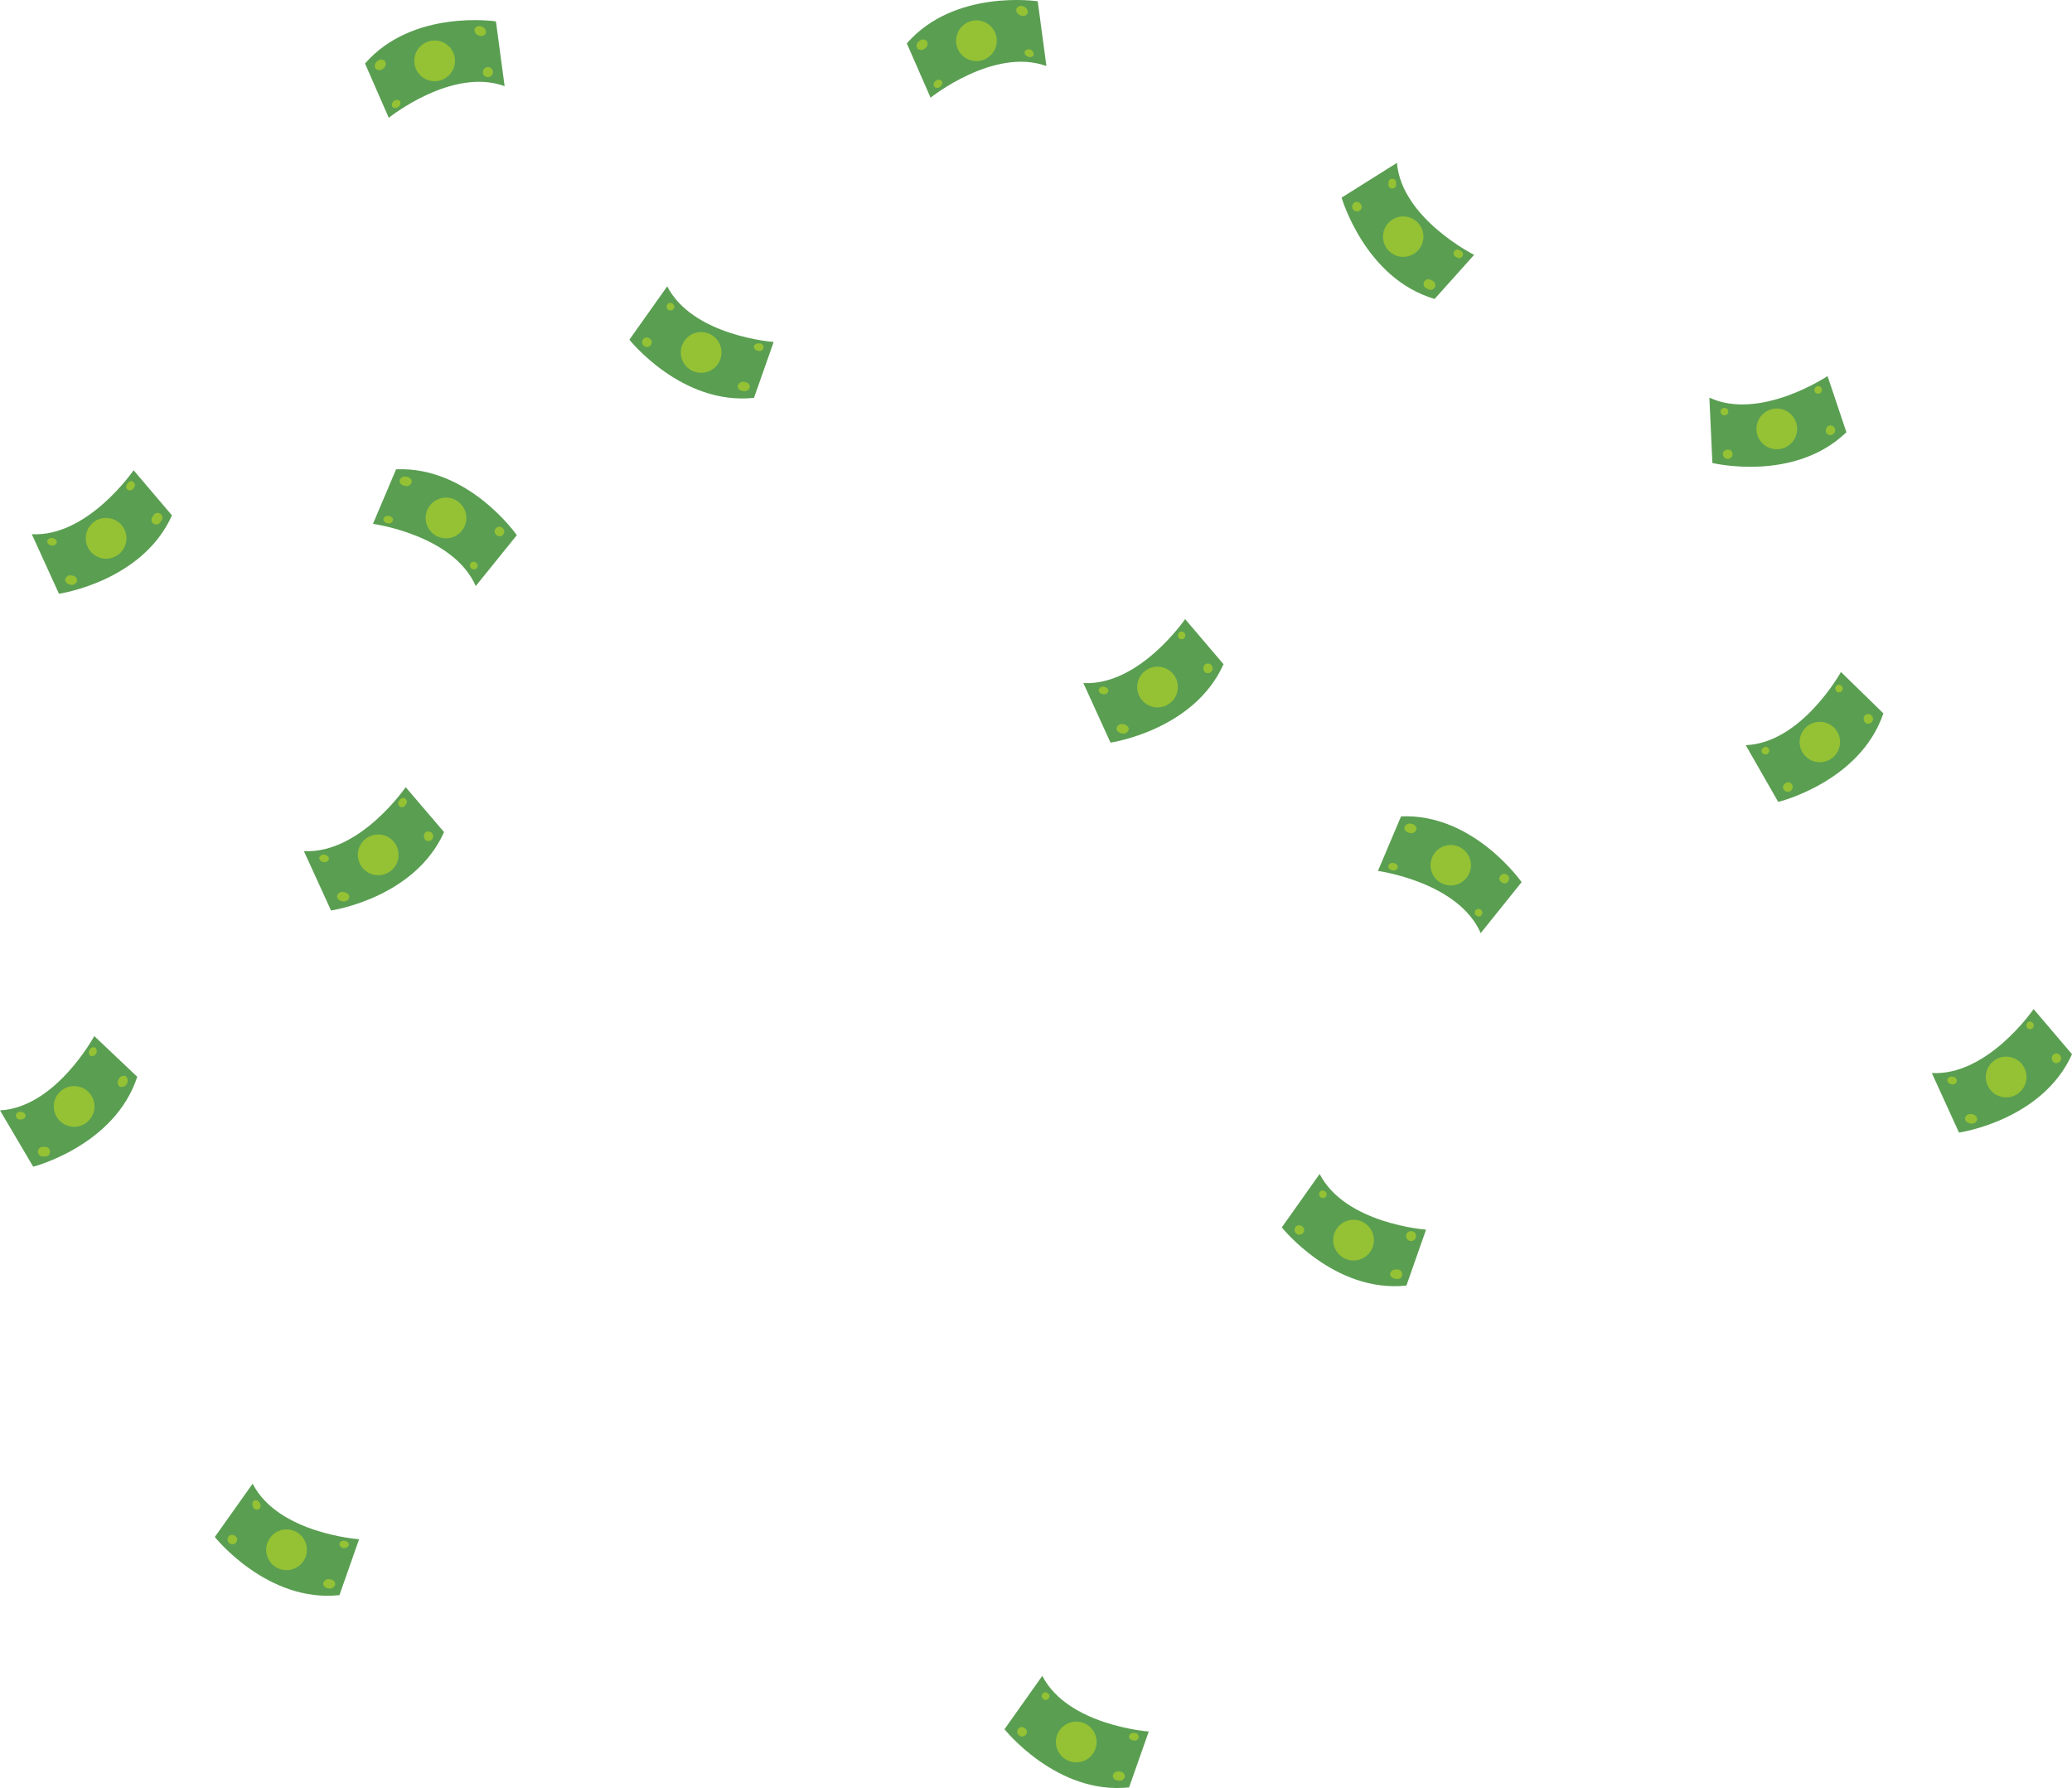 <svg xmlns="http://www.w3.org/2000/svg" viewBox="0 0 610.78 526.99"><defs><style>.cls-1{fill:#5a9e52;}.cls-2{fill:#94c234;}</style></defs><title>3-13-获胜的队伍装饰1</title><g id="图层_2" data-name="图层 2"><g id="中间层"><g id="_3-13-获胜的队伍装饰1" data-name="3-13-获胜的队伍装饰1"><path class="cls-1" d="M395.48,58.24s6.85,23.84,27.41,29.87l11.65-13S413.16,64.41,411.79,48Z"/><circle class="cls-2" cx="413.64" cy="69.75" r="5.96"/><path class="cls-2" d="M401.38,61.26A1.42,1.42,0,1,1,400,59.47,1.62,1.62,0,0,1,401.38,61.26Z"/><path class="cls-2" d="M422,82.65a1.41,1.41,0,1,1-1.25,2.43A1.41,1.41,0,1,1,422,82.65Z"/><path class="cls-2" d="M430.37,73.85a1.13,1.13,0,1,1-1,1.94,1.13,1.13,0,1,1,1-1.94Z"/><path class="cls-2" d="M411.52,54.13a1.14,1.14,0,1,1-2.2,0,1.14,1.14,0,1,1,2.2,0Z"/><path class="cls-1" d="M305.9.37s-24.53-3.73-38.59,12.42l7,16s18.64-14.95,34.15-9.33Z"/><path class="cls-2" d="M285.36,17.48a6,6,0,1,1,7.91-2.93A6,6,0,0,1,285.36,17.48Z"/><path class="cls-2" d="M300.7,4.47a1.61,1.61,0,0,1-1.05-2,1.62,1.62,0,0,1,2.19-.5,1.62,1.62,0,0,1,1.05,2A1.63,1.63,0,0,1,300.7,4.47Z"/><path class="cls-2" d="M272.64,14.28a1.62,1.62,0,0,1-2.24,0,1.62,1.62,0,0,1,.55-2.18,1.61,1.61,0,0,1,2.25,0A1.61,1.61,0,0,1,272.64,14.28Z"/><path class="cls-2" d="M277.14,25.55a1.29,1.29,0,0,1-1.79,0,1.47,1.47,0,0,1,2.23-1.75A1.29,1.29,0,0,1,277.14,25.55Z"/><path class="cls-2" d="M302.93,16.66a1.29,1.29,0,0,1-.83-1.59,1.47,1.47,0,0,1,2.59,1.19A1.3,1.3,0,0,1,302.93,16.66Z"/><path class="cls-1" d="M146.19,6.3S121.66,2.57,107.6,18.72l7,16s18.64-15,34.15-9.33Z"/><path class="cls-2" d="M125.66,23.41a6,6,0,1,1,7.9-2.93A6,6,0,0,1,125.66,23.41Z"/><path class="cls-2" d="M141,10.4a1.62,1.62,0,0,1-1.05-2,1.62,1.62,0,0,1,2.19-.5,1.61,1.61,0,0,1,1.05,2A1.63,1.63,0,0,1,141,10.4Z"/><path class="cls-2" d="M112.94,20.21a1.63,1.63,0,0,1-2.25,0,1.62,1.62,0,0,1,.55-2.18,1.61,1.61,0,0,1,2.25,0A1.62,1.62,0,0,1,112.94,20.21Z"/><path class="cls-2" d="M117.43,31.48a1.3,1.3,0,0,1-1.79,0,1.47,1.47,0,0,1,2.23-1.75A1.29,1.29,0,0,1,117.43,31.48Z"/><path class="cls-2" d="M143.23,22.59a1.3,1.3,0,0,1-.84-1.6,1.47,1.47,0,1,1,.84,1.6Z"/><path class="cls-1" d="M504.77,136.46s24.11,5.82,39.51-9.07l-5.56-16.55s-19.86,13.3-34.83,6.36Z"/><path class="cls-2" d="M526.69,121.18a6,6,0,1,1-8.13,2.24A6,6,0,0,1,526.69,121.18Z"/><path class="cls-2" d="M510.3,132.82a1.42,1.42,0,1,1-2.23.31A1.63,1.63,0,0,1,510.3,132.82Z"/><path class="cls-2" d="M539.09,125.46a1.42,1.42,0,1,1-.74,2.12A1.62,1.62,0,0,1,539.09,125.46Z"/><path class="cls-2" d="M535.58,113.84a1.13,1.13,0,1,1-.59,1.69A1.29,1.29,0,0,1,535.58,113.84Z"/><path class="cls-2" d="M509.12,120.49a1.13,1.13,0,1,1-1.78.25A1.29,1.29,0,0,1,509.12,120.49Z"/><path class="cls-1" d="M524.18,236.35s24.11-5.83,31-26.1l-12.51-12.2S531.09,219,514.6,219.62Z"/><circle class="cls-2" cx="536.45" cy="218.7" r="5.96"/><path class="cls-2" d="M527.44,230.59a1.42,1.42,0,1,1-1.84,1.3A1.63,1.63,0,0,1,527.44,230.59Z"/><path class="cls-2" d="M549.69,210.89a1.42,1.42,0,1,1,.31,2.23A1.62,1.62,0,0,1,549.69,210.89Z"/><path class="cls-2" d="M541.26,202.16a1.13,1.13,0,1,1,.25,1.77A1.28,1.28,0,0,1,541.26,202.16Z"/><path class="cls-2" d="M520.75,220.16a1.13,1.13,0,1,1-1.47,1A1.3,1.3,0,0,1,520.75,220.16Z"/><path class="cls-1" d="M448.54,260S434.35,239.67,413,240.61l-6.81,16.08s23.68,3.21,30.29,18.33Z"/><circle class="cls-2" cx="427.64" cy="255" r="5.96" transform="translate(10.28 526.49) rotate(-63.85)"/><path class="cls-2" d="M442,259.07a1.42,1.42,0,1,1,1.87,1.25A1.62,1.62,0,0,1,442,259.07Z"/><path class="cls-2" d="M415.55,245.5c-1-.15-1.67-.87-1.56-1.62a1.61,1.61,0,0,1,2-1.09c1,.14,1.67.86,1.56,1.61A1.61,1.61,0,0,1,415.55,245.5Z"/><path class="cls-2" d="M410.48,256.52c-.78-.11-1.33-.69-1.25-1.28a1.28,1.28,0,0,1,1.56-.87c.77.11,1.33.68,1.24,1.28A1.26,1.26,0,0,1,410.48,256.52Z"/><path class="cls-2" d="M434.7,269.09a1.13,1.13,0,1,1,1.49,1A1.29,1.29,0,0,1,434.7,269.09Z"/><path class="cls-1" d="M152.35,157.73s-14.19-20.35-35.59-19.41l-6.82,16.08s23.69,3.21,30.3,18.33Z"/><path class="cls-2" d="M125.81,154.63a6,6,0,1,1,7.56,3.72A6,6,0,0,1,125.81,154.63Z"/><path class="cls-2" d="M145.8,156.78a1.42,1.42,0,1,1,1.87,1.25A1.62,1.62,0,0,1,145.8,156.78Z"/><path class="cls-2" d="M119.36,143.21c-1-.15-1.67-.87-1.56-1.62a1.6,1.6,0,0,1,2-1.09c1,.14,1.67.86,1.56,1.61A1.62,1.62,0,0,1,119.36,143.21Z"/><path class="cls-2" d="M114.28,154.23c-.77-.11-1.33-.69-1.24-1.28a1.28,1.28,0,0,1,1.56-.87c.77.11,1.33.68,1.24,1.28A1.28,1.28,0,0,1,114.28,154.23Z"/><path class="cls-2" d="M138.5,166.8a1.14,1.14,0,1,1,1.5,1A1.3,1.3,0,0,1,138.5,166.8Z"/><path class="cls-1" d="M97.58,268.35s24.55-3.55,33.32-23.1L119.58,232s-13.49,19.73-30,18.85Z"/><path class="cls-2" d="M112.26,246a6,6,0,1,1-6.71,5.1A6,6,0,0,1,112.26,246Z"/><path class="cls-2" d="M101.37,262.92c1,.14,1.68.85,1.58,1.6a1.62,1.62,0,0,1-2,1.12c-1-.14-1.68-.85-1.58-1.6A1.62,1.62,0,0,1,101.37,262.92Z"/><path class="cls-2" d="M125.36,245.39a1.42,1.42,0,1,1,.1,2.24A1.63,1.63,0,0,1,125.36,245.39Z"/><path class="cls-2" d="M117.79,235.9a1.12,1.12,0,1,1,1.78,1.25,1.13,1.13,0,1,1-1.78-1.25Z"/><path class="cls-2" d="M95.69,251.91c.78.11,1.34.68,1.26,1.28a1.29,1.29,0,0,1-1.56.89c-.78-.11-1.35-.68-1.26-1.28A1.29,1.29,0,0,1,95.69,251.91Z"/><path class="cls-1" d="M17.38,175s24.55-3.55,33.31-23.1l-11.31-13.3s-13.49,19.72-30,18.85Z"/><path class="cls-2" d="M32.05,152.71a6,6,0,1,1-6.71,5.09A5.95,5.95,0,0,1,32.05,152.71Z"/><path class="cls-2" d="M21.16,169.61c1,.13,1.68.85,1.58,1.6a1.62,1.62,0,0,1-1.95,1.12c-1-.14-1.68-.85-1.58-1.6A1.63,1.63,0,0,1,21.16,169.61Z"/><path class="cls-2" d="M45.16,152.07a1.41,1.41,0,1,1,2.24,1.57,1.42,1.42,0,1,1-2.24-1.57Z"/><path class="cls-2" d="M37.58,142.59a1.13,1.13,0,1,1,1.78,1.25,1.12,1.12,0,1,1-1.78-1.25Z"/><path class="cls-2" d="M15.48,158.6c.78.1,1.35.68,1.26,1.28a1.29,1.29,0,0,1-1.56.89c-.78-.11-1.34-.68-1.26-1.28A1.29,1.29,0,0,1,15.48,158.6Z"/><path class="cls-1" d="M327.35,218.87s24.55-3.55,33.32-23.1l-11.32-13.3s-13.49,19.72-30,18.85Z"/><path class="cls-2" d="M342,196.54a6,6,0,1,1-6.72,5.1A6,6,0,0,1,342,196.54Z"/><path class="cls-2" d="M331.14,213.44c1,.14,1.68.85,1.58,1.6a1.63,1.63,0,0,1-2,1.12c-1-.14-1.69-.85-1.58-1.6A1.62,1.62,0,0,1,331.14,213.44Z"/><path class="cls-2" d="M355.13,195.9a1.42,1.42,0,1,1,.1,2.25A1.63,1.63,0,0,1,355.13,195.9Z"/><path class="cls-2" d="M347.55,186.42a1.13,1.13,0,1,1,.09,1.79A1.29,1.29,0,0,1,347.55,186.42Z"/><path class="cls-2" d="M325.46,202.43c.77.11,1.34.68,1.26,1.28a1.29,1.29,0,0,1-1.56.89c-.78-.11-1.35-.68-1.27-1.28A1.3,1.3,0,0,1,325.46,202.43Z"/><path class="cls-1" d="M577.47,333.81s24.55-3.55,33.31-23.1l-11.32-13.3s-13.49,19.72-30,18.85Z"/><path class="cls-2" d="M592.14,311.48a6,6,0,1,1-6.71,5.1A6,6,0,0,1,592.14,311.48Z"/><path class="cls-2" d="M581.25,328.38c1,.13,1.68.85,1.58,1.6a1.62,1.62,0,0,1-2,1.12c-1-.14-1.68-.85-1.58-1.6A1.62,1.62,0,0,1,581.25,328.38Z"/><path class="cls-2" d="M605.25,310.84a1.42,1.42,0,1,1,.1,2.25A1.62,1.62,0,0,1,605.25,310.84Z"/><path class="cls-2" d="M597.67,301.36a1.12,1.12,0,1,1,.08,1.78A1.27,1.27,0,0,1,597.67,301.36Z"/><path class="cls-2" d="M575.57,317.37a1.13,1.13,0,1,1-.3,2.17c-.78-.11-1.34-.68-1.26-1.28A1.29,1.29,0,0,1,575.57,317.37Z"/><path class="cls-1" d="M377.85,361.75s15.43,19.42,36.73,17.15l5.79-16.48S396.54,360.7,389,346Z"/><path class="cls-2" d="M404.53,363.18a6,6,0,1,1-7.79-3.23A6,6,0,0,1,404.53,363.18Z"/><path class="cls-2" d="M384.44,362.29a1.42,1.42,0,1,1-1.94-1.12A1.62,1.62,0,0,1,384.44,362.29Z"/><path class="cls-2" d="M411.68,374.18a1.42,1.42,0,1,1-.23,2.73c-1-.08-1.72-.75-1.66-1.51A1.62,1.62,0,0,1,411.68,374.18Z"/><path class="cls-2" d="M416.05,362.86c.78.07,1.37.6,1.32,1.2a1.46,1.46,0,1,1-1.32-1.2Z"/><path class="cls-2" d="M391.09,351.83a1.13,1.13,0,1,1-1.55-.9A1.3,1.3,0,0,1,391.09,351.83Z"/><path class="cls-1" d="M63.32,453s15.44,19.42,36.74,17.14l5.79-16.48S82,452,74.47,437.29Z"/><path class="cls-2" d="M90,454.45a6,6,0,1,1-7.79-3.24A6,6,0,0,1,90,454.45Z"/><path class="cls-2" d="M69.92,453.55a1.42,1.42,0,1,1-2-1.12A1.61,1.61,0,0,1,69.92,453.55Z"/><path class="cls-2" d="M97.16,465.45c1,.08,1.72.75,1.66,1.51a1.62,1.62,0,0,1-1.89,1.22c-1-.09-1.73-.76-1.66-1.52A1.61,1.61,0,0,1,97.16,465.45Z"/><path class="cls-2" d="M101.53,454.12c.78.07,1.37.61,1.32,1.21a1.47,1.47,0,0,1-2.82-.24A1.29,1.29,0,0,1,101.53,454.12Z"/><path class="cls-2" d="M76.57,443.1a1.13,1.13,0,1,1-2,.83A1.27,1.27,0,0,1,75,442.2,1.3,1.3,0,0,1,76.57,443.1Z"/><path class="cls-1" d="M296.1,509.66s15.44,19.42,36.73,17.14l5.8-16.47s-23.84-1.72-31.38-16.4Z"/><path class="cls-2" d="M322.79,511.09a6,6,0,1,1-7.79-3.23A6,6,0,0,1,322.79,511.09Z"/><path class="cls-2" d="M302.7,510.19a1.42,1.42,0,1,1-1.95-1.12A1.62,1.62,0,0,1,302.7,510.19Z"/><path class="cls-2" d="M329.93,522.09c1,.08,1.73.76,1.67,1.51a1.63,1.63,0,0,1-1.89,1.22c-1-.08-1.73-.76-1.67-1.51A1.62,1.62,0,0,1,329.93,522.09Z"/><path class="cls-2" d="M334.31,510.77a1.13,1.13,0,1,1-.18,2.17c-.78-.07-1.37-.61-1.32-1.21A1.27,1.27,0,0,1,334.31,510.77Z"/><path class="cls-2" d="M309.35,499.74a1.13,1.13,0,1,1-1.56-.9A1.29,1.29,0,0,1,309.35,499.74Z"/><path class="cls-1" d="M185.53,100.12s15.43,19.42,36.73,17.14l5.8-16.47s-23.84-1.72-31.38-16.4Z"/><path class="cls-2" d="M212.21,101.55a6,6,0,1,1-7.78-3.23A6,6,0,0,1,212.21,101.55Z"/><path class="cls-2" d="M192.13,100.66a1.42,1.42,0,1,1-1.95-1.13A1.61,1.61,0,0,1,192.13,100.66Z"/><path class="cls-2" d="M219.36,112.55c1,.08,1.73.76,1.66,1.51a1.6,1.6,0,0,1-1.88,1.22c-1-.08-1.73-.76-1.67-1.51A1.62,1.62,0,0,1,219.36,112.55Z"/><path class="cls-2" d="M223.74,101.23a1.13,1.13,0,1,1-.18,2.17c-.78-.07-1.37-.61-1.32-1.21A1.28,1.28,0,0,1,223.74,101.23Z"/><path class="cls-2" d="M198.78,90.2a1.14,1.14,0,1,1-1.56-.9A1.29,1.29,0,0,1,198.78,90.2Z"/><path class="cls-1" d="M9.79,343.87s24-6.15,30.67-26.51l-12.67-12S16.48,326.38,0,327.27Z"/><path class="cls-2" d="M22,320.1a6,6,0,1,1-6.14,5.79A6,6,0,0,1,22,320.1Z"/><path class="cls-2" d="M13,338.07a1.42,1.42,0,1,1-.08,2.74,1.42,1.42,0,1,1,.08-2.74Z"/><path class="cls-2" d="M35,318.08a1.61,1.61,0,0,1,2.06-.9,1.84,1.84,0,0,1-1.72,3.12A1.6,1.6,0,0,1,35,318.08Z"/><path class="cls-2" d="M26.42,309.45a1.29,1.29,0,0,1,1.64-.71,1.46,1.46,0,0,1-1.37,2.48A1.3,1.3,0,0,1,26.42,309.45Z"/><path class="cls-2" d="M6.16,327.72c.78,0,1.41.54,1.39,1.14a1.3,1.3,0,0,1-1.46,1.06,1.14,1.14,0,1,1,.07-2.2Z"/></g></g></g></svg>